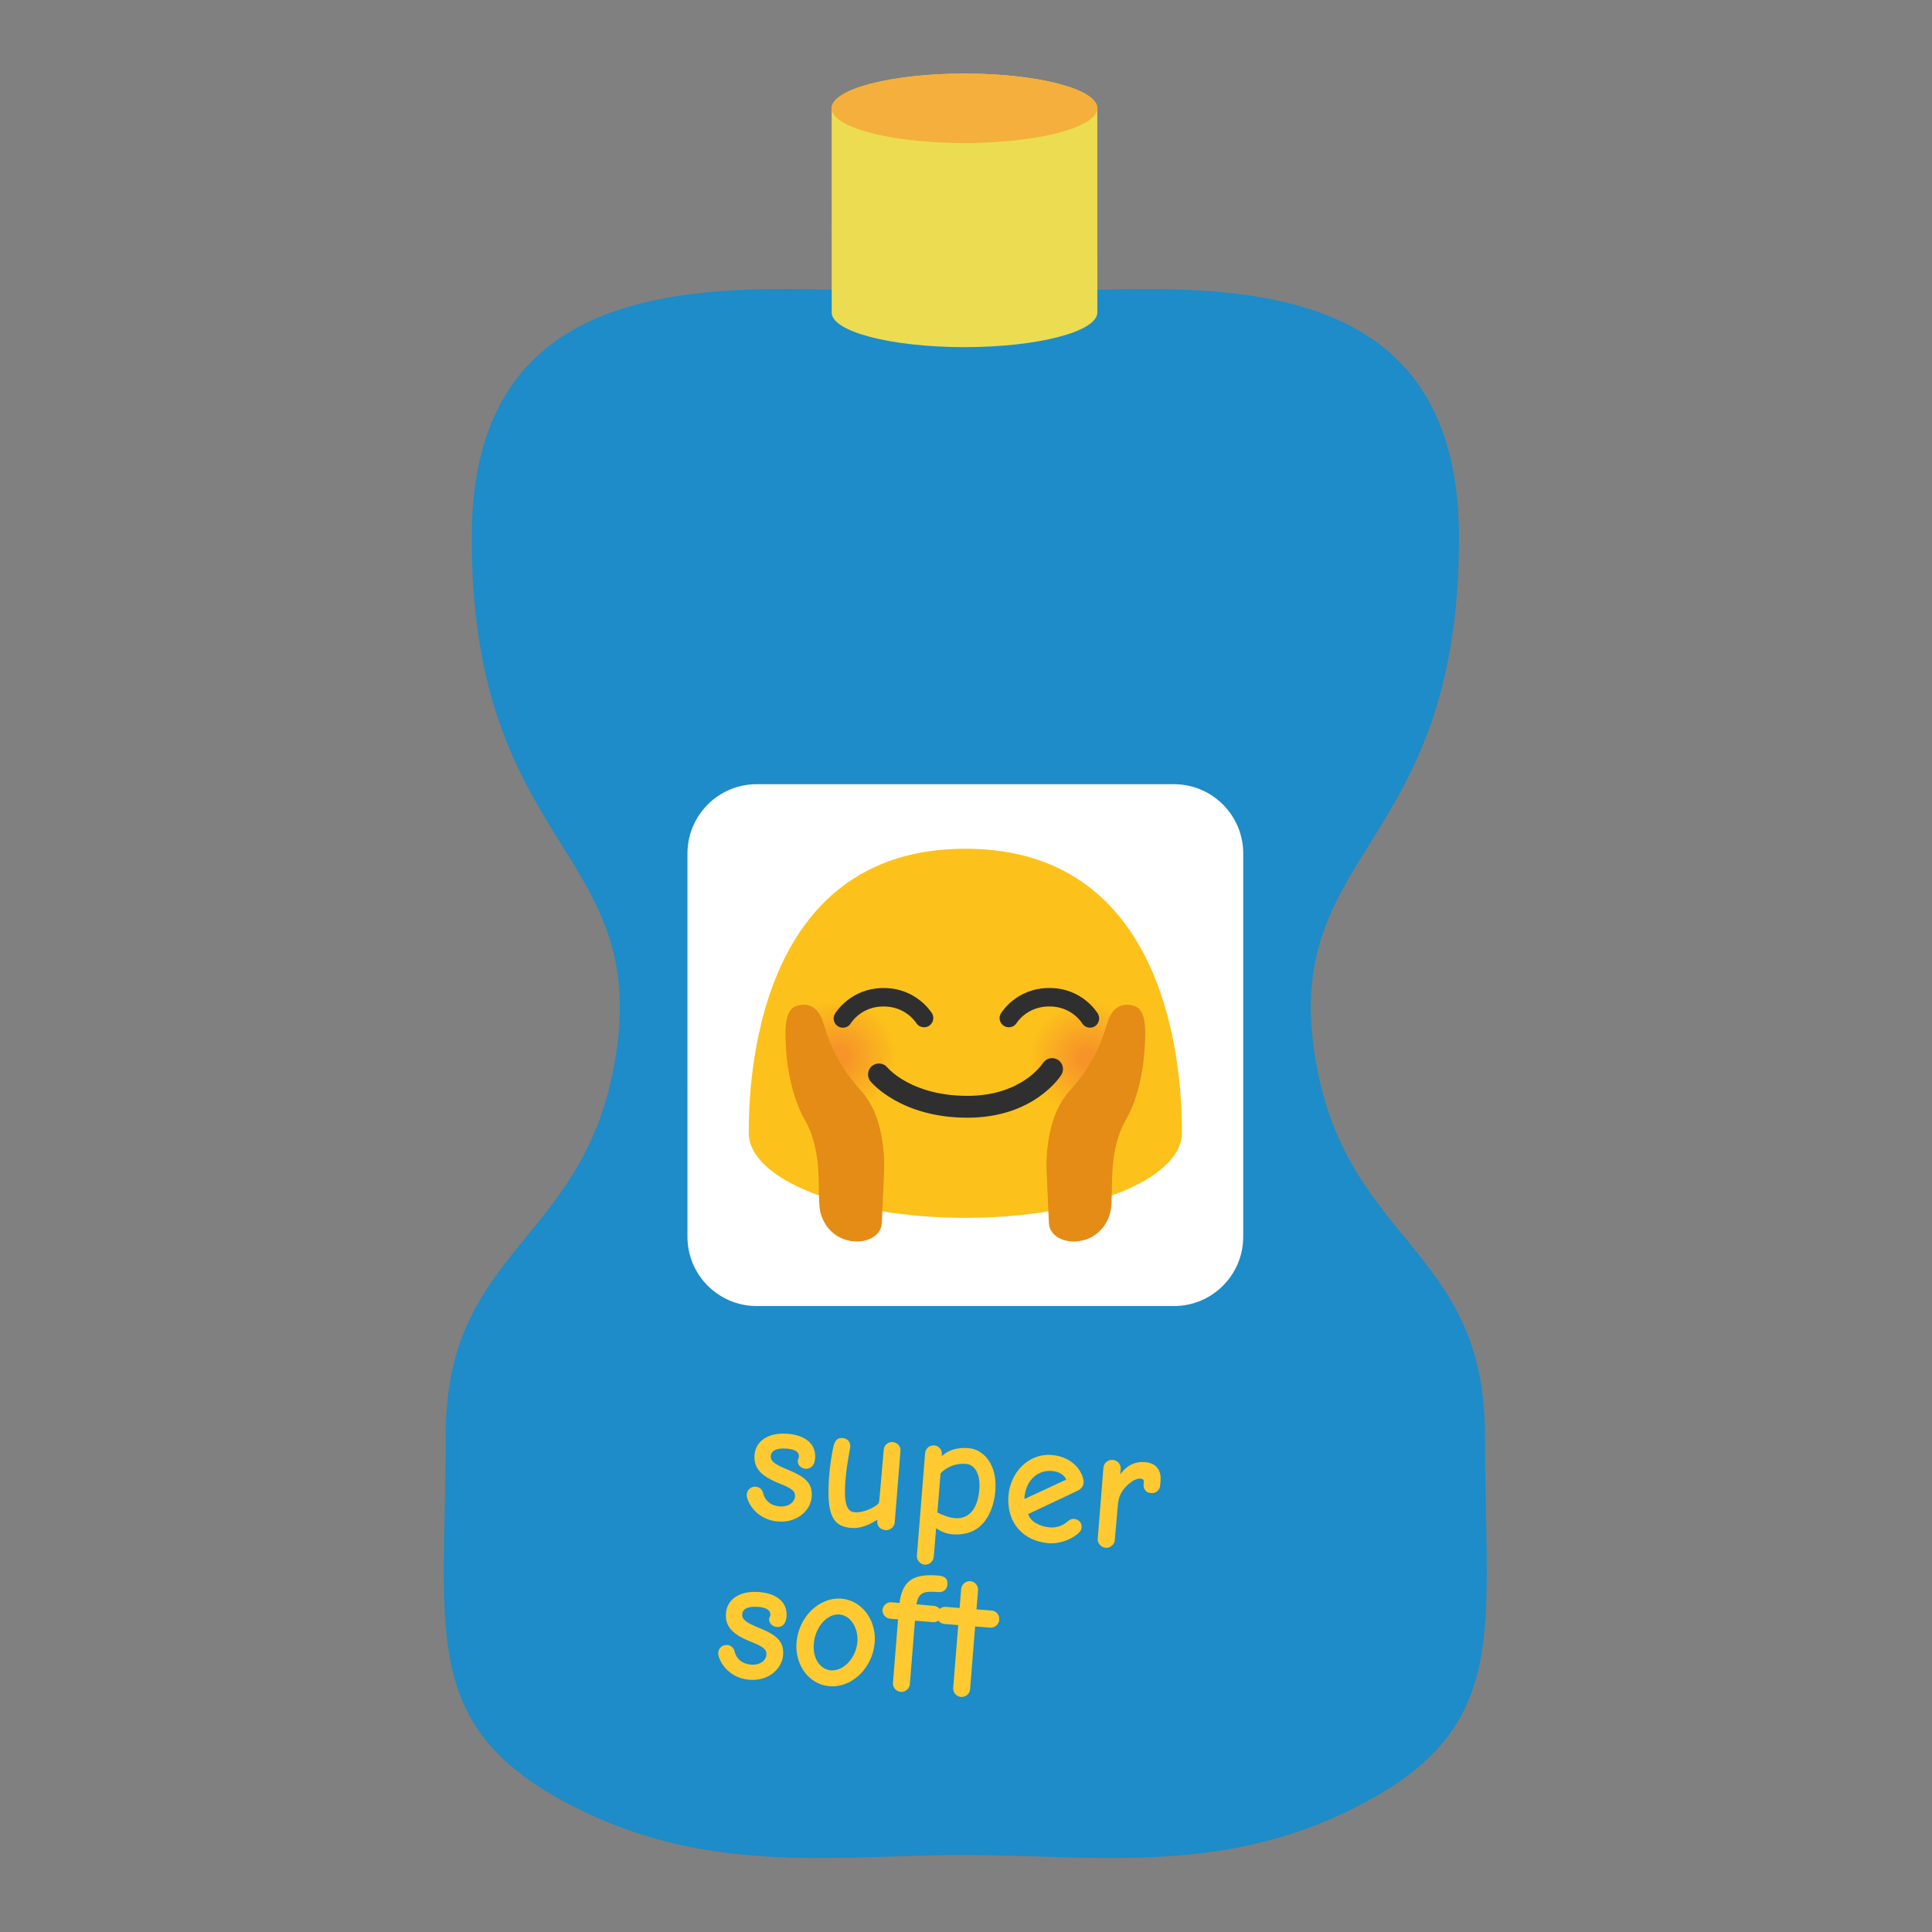 <?xml version="1.0" encoding="UTF-8" standalone="no"?>
<svg
   width="100%"
   height="100%"
   viewBox="0 0 128 128"
   version="1.1"
   xml:space="preserve"
   style="fill-rule:evenodd;clip-rule:evenodd;stroke-linejoin:round;stroke-miterlimit:2"
   id="svg126"
   xmlns="http://www.w3.org/2000/svg"
   xmlns:svg="http://www.w3.org/2000/svg"><rect x="0" y="0" width="128" height="128" fill="#808080" stroke="none"/><defs
   id="defs130" />
    <g
   transform="matrix(1.022,-0.59,0.59,1.022,-39.193,37.507)"
   id="g124">
        <path
   d="m 100.493,56.189 c -8.588,14.876 -17.071,10.314 -21.34,20.624 -4.268,10.31 2.806,14.395 -2.58,23.724 -5.386,9.328 -6.779,14.659 -15.784,14.503 -9.005,-0.157 -14.658,-4.85 -21.27,-8.667 -6.613,-3.818 -13.504,-6.368 -18.142,-14.088 -4.638,-7.72 -0.718,-11.592 4.668,-20.921 5.386,-9.329 12.46,-5.245 19.255,-14.096 6.794,-8.852 -1.397,-13.917 7.191,-28.793 8.589,-14.876 21.917,-3.147 30.843,2.007 8.926,5.153 25.748,10.831 17.16,25.707 z"
   style="fill:#1d8cc8;fill-rule:nonzero"
   id="path2" />
        <g
   transform="matrix(1.187,0.685,-0.685,1.187,-27.273,-17.62)"
   id="g8">
            <path
   d="m 92.852,-9.191 c 0,0.785 -2.437,1.42 -5.442,1.42 -3.005,0 -5.441,-0.635 -5.441,-1.42 v -8.365 c 0,-0.785 2.436,-1.422 5.441,-1.422 3.005,0 5.442,0.637 5.442,1.422 z"
   style="fill:#ecdc51;fill-rule:nonzero"
   id="path4" />
            <path
   id="ellipse6"
   style="fill:#f5af3c"
   d="m 92.851,-17.556 a 5.441,1.421 0 0 1 -5.441,1.421 5.441,1.421 0 0 1 -5.441,-1.421 5.441,1.421 0 0 1 5.441,-1.421 5.441,1.421 0 0 1 5.441,1.421 z" />
        </g>
        <g
   transform="rotate(30)"
   id="g12">
            <path
   d="m 103.011,16.129 c 0,-2.146 -1.743,-3.889 -3.889,-3.889 H 75.698 c -2.146,0 -3.889,1.743 -3.889,3.889 v 21.52 c 0,2.146 1.743,3.889 3.889,3.889 h 23.424 c 2.146,0 3.889,-1.743 3.889,-3.889 z"
   style="fill:#ffffff"
   id="path10" />
        </g>
        <g
   transform="rotate(34.59,-121.131,121.722)"
   id="g16">
            <g
   aria-label="super"
   id="text14"
   style="fill:#ffca31"><path
     d="m -9.578,0.06 c 1.092,0 1.777,-0.774 1.777,-1.519 0,-0.754 -0.397,-1.092 -1.469,-1.429 -0.715,-0.228 -1.002,-0.377 -1.002,-0.695 0,-0.268 0.238,-0.476 0.873,-0.476 0.506,0 0.705,0.169 0.705,0.397 0,0.079 -0.05,0.149 -0.05,0.238 0,0.189 0.179,0.407 0.466,0.407 0.318,0 0.496,-0.228 0.496,-0.635 0,-0.744 -0.586,-1.241 -1.638,-1.241 -1.151,0 -1.767,0.586 -1.767,1.33 0,0.744 0.457,1.161 1.528,1.489 0.744,0.228 0.923,0.367 0.923,0.665 0,0.288 -0.278,0.615 -0.824,0.615 -0.496,0 -0.834,-0.258 -0.973,-0.665 -0.06,-0.189 -0.218,-0.328 -0.447,-0.328 -0.258,0 -0.466,0.208 -0.466,0.466 0,0.357 0.605,1.38 1.866,1.38 z"
     id="path133" /><path
     d="m -5.429,0.089 c 0.596,0 1.072,-0.337 1.409,-0.576 v 0.109 c 0,0.268 0.248,0.437 0.506,0.437 0.258,0 0.476,-0.228 0.476,-0.476 V -4.446 c 0,-0.268 -0.228,-0.457 -0.476,-0.457 -0.228,0 -0.466,0.189 -0.466,0.457 l -0.02,2.829 c 0,0.119 -0.02,0.208 -0.06,0.248 -0.169,0.189 -0.734,0.566 -1.27,0.566 -0.357,0 -0.655,-0.268 -0.655,-1.737 0,-1.002 0.119,-1.727 0.119,-1.896 0,-0.318 -0.228,-0.466 -0.476,-0.466 -0.288,0 -0.417,0.189 -0.466,0.506 -0.069,0.447 -0.109,1.141 -0.109,1.638 0,2.352 0.486,2.848 1.489,2.848 z"
     id="path135" /><path
     d="m -1.172,1.816 c 0.248,0 0.476,-0.228 0.476,-0.476 v -1.618 c 0.308,0.179 0.596,0.268 0.943,0.268 1.767,0 2.203,-1.519 2.203,-2.64 0,-1.509 -0.893,-2.253 -1.667,-2.253 -0.645,0 -1.141,0.179 -1.489,0.576 v -0.109 c 0,-0.298 -0.258,-0.466 -0.457,-0.466 -0.278,0 -0.486,0.208 -0.486,0.486 V 1.34 c 0,0.248 0.218,0.476 0.476,0.476 z m 1.479,-2.739 c -0.377,0 -0.774,-0.149 -1.002,-0.238 v -2.203 c 0.179,-0.228 0.625,-0.645 1.399,-0.645 0.457,0 0.844,0.476 0.844,1.36 0,1.181 -0.496,1.727 -1.241,1.727 z"
     id="path137" /><path
     d="m 5.667,0.06 c 0.615,0 1.3,-0.328 1.657,-0.734 0.079,-0.089 0.119,-0.179 0.119,-0.298 0,-0.258 -0.199,-0.447 -0.466,-0.447 -0.129,0 -0.238,0.069 -0.328,0.159 -0.218,0.228 -0.546,0.427 -0.983,0.427 -0.566,0 -1.092,-0.228 -1.28,-0.645 L 7.046,-3.007 c 0.208,-0.119 0.308,-0.298 0.308,-0.457 0,-0.466 -0.596,-1.429 -1.906,-1.429 -1.36,0 -2.243,1.221 -2.243,2.461 0,1.558 1.062,2.491 2.461,2.491 z M 4.109,-2.303 c 0,-0.139 0,-0.208 0.02,-0.357 0.079,-0.734 0.615,-1.34 1.389,-1.34 0.387,0 0.695,0.139 0.854,0.417 z"
     id="path139" /><path
     d="m 8.882,0.06 c 0.238,0 0.476,-0.218 0.476,-0.457 L 9.369,-2.283 c 0,-0.407 0.04,-0.754 0.337,-1.131 0.169,-0.228 0.526,-0.556 0.794,-0.556 0.169,0 0.218,0.06 0.218,0.159 v 0.129 c 0,0.228 0.119,0.476 0.466,0.476 0.268,0 0.466,-0.208 0.466,-0.466 v -0.298 c 0,-0.427 -0.208,-0.943 -0.953,-0.943 -0.586,0 -1.022,0.288 -1.33,0.794 v -0.298 c 0,-0.268 -0.218,-0.476 -0.486,-0.476 -0.258,0 -0.486,0.208 -0.486,0.476 v 4.02 c 0,0.238 0.238,0.457 0.486,0.457 z"
     id="path141" /></g>
        </g>
        <g
   transform="rotate(34.59,-129.264,97.012)"
   id="g20">
            <g
   aria-label="soft"
   id="text18"
   style="fill:#ffca31"><path
     d="m 2.124,0.06 c 1.092,0 1.777,-0.774 1.777,-1.519 0,-0.754 -0.397,-1.092 -1.469,-1.429 -0.715,-0.228 -1.002,-0.377 -1.002,-0.695 0,-0.268 0.238,-0.476 0.873,-0.476 0.506,0 0.705,0.169 0.705,0.397 0,0.079 -0.05,0.149 -0.05,0.238 0,0.189 0.179,0.407 0.466,0.407 0.318,0 0.496,-0.228 0.496,-0.635 0,-0.744 -0.586,-1.241 -1.638,-1.241 -1.151,0 -1.767,0.586 -1.767,1.33 0,0.744 0.457,1.161 1.528,1.489 0.744,0.228 0.923,0.367 0.923,0.665 0,0.288 -0.278,0.615 -0.824,0.615 -0.496,0 -0.834,-0.258 -0.973,-0.665 C 1.112,-1.648 0.953,-1.786 0.725,-1.786 c -0.258,0 -0.466,0.208 -0.466,0.466 0,0.357 0.605,1.38 1.866,1.38 z"
     id="path144" /><path
     d="m 6.64,0.06 c 1.26,0 2.332,-1.211 2.332,-2.66 0,-1.221 -0.893,-2.293 -2.054,-2.293 -1.26,0 -2.322,1.221 -2.322,2.65 0,1.27 0.883,2.303 2.045,2.303 z m 0,-0.893 c -0.536,0 -1.072,-0.496 -1.072,-1.419 0,-0.923 0.605,-1.747 1.31,-1.747 0.625,0 1.122,0.685 1.122,1.449 0,0.913 -0.645,1.717 -1.36,1.717 z"
     id="path146" /><path
     d="m 10.65,0.06 c 0.248,0 0.476,-0.218 0.476,-0.457 V -3.99 h 1.022 c 0.248,0 0.447,-0.218 0.447,-0.457 0,-0.248 -0.248,-0.457 -0.447,-0.457 l -1.012,-0.01 c 0.06,-0.685 0.357,-0.784 1.181,-0.784 0.298,0 0.466,-0.218 0.466,-0.466 0,-0.367 -0.248,-0.457 -0.576,-0.457 -1.36,0 -1.965,0.427 -2.025,1.707 H 9.707 c -0.228,0 -0.447,0.218 -0.447,0.466 0,0.238 0.218,0.457 0.457,0.457 h 0.457 v 3.593 c 0,0.238 0.228,0.457 0.476,0.457 z"
     id="path148" /><path
     d="m 14.044,0.069 c 0.258,0 0.476,-0.208 0.476,-0.466 V -3.94 h 0.844 c 0.268,0 0.476,-0.228 0.476,-0.476 0,-0.278 -0.208,-0.486 -0.476,-0.486 h -0.844 v -1.062 c 0,-0.248 -0.189,-0.486 -0.476,-0.486 -0.268,0 -0.476,0.238 -0.476,0.486 v 1.062 h -0.764 c -0.258,0 -0.496,0.189 -0.496,0.486 0,0.248 0.208,0.476 0.476,0.476 h 0.784 v 3.543 c 0,0.258 0.228,0.466 0.476,0.466 z"
     id="path150" /></g>
        </g>
        <g
   id="g122">
            <path
   d="m 67.769,57.443 c -10.288,-5.94 -17.19,5.452 -18.508,7.734 -1.318,2.284 2.33,6.854 8.146,10.213 5.818,3.358 11.597,4.231 12.916,1.947 1.318,-2.282 7.733,-13.955 -2.554,-19.894 z"
   style="fill:#fcc21b;fill-rule:nonzero"
   id="path22" />
            <path
   d="m 67.256,74.324 c -1.818,-0.33 -3.038,-2.05 -2.73,-3.851 0.313,-1.799 2.034,-2.997 3.852,-2.672 1.812,0.327 3.034,2.053 2.727,3.854 -0.312,1.802 -2.038,2.997 -3.85,2.669 z"
   style="fill:#fcc21b;fill-rule:nonzero"
   id="path24" />
            <path
   d="m 67.277,74.191 c -1.744,-0.316 -2.915,-1.966 -2.617,-3.694 0.298,-1.726 1.95,-2.876 3.695,-2.562 1.74,0.313 2.912,1.969 2.617,3.696 -0.3,1.727 -1.955,2.876 -3.695,2.56 z"
   style="fill:#fcc01c;fill-rule:nonzero"
   id="path26" />
            <path
   d="m 67.301,74.058 c -1.668,-0.302 -2.79,-1.883 -2.505,-3.538 0.285,-1.653 1.867,-2.752 3.538,-2.453 1.665,0.301 2.788,1.887 2.504,3.54 -0.255,1.441 -1.52,2.502 -2.984,2.502 -0.185,0 -0.37,-0.017 -0.553,-0.051 z"
   style="fill:#fcbe1c;fill-rule:nonzero"
   id="path28" />
            <path
   d="m 67.323,73.926 c -1.595,-0.29 -2.667,-1.799 -2.394,-3.381 0.242,-1.379 1.452,-2.394 2.851,-2.394 0.178,0 0.355,0.017 0.529,0.049 1.592,0.288 2.664,1.802 2.395,3.384 -0.275,1.58 -1.79,2.629 -3.381,2.342 z"
   style="fill:#fbbb1d;fill-rule:nonzero"
   id="path30" />
            <path
   d="m 67.347,73.793 c -1.522,-0.275 -2.544,-1.717 -2.284,-3.223 0.231,-1.315 1.384,-2.283 2.718,-2.283 0.17,0 0.339,0.016 0.506,0.047 1.518,0.274 2.541,1.718 2.283,3.228 -0.234,1.312 -1.386,2.277 -2.718,2.277 -0.17,0 -0.339,-0.016 -0.505,-0.047 z"
   style="fill:#fbb91e;fill-rule:nonzero"
   id="path32" />
            <path
   d="m 67.369,73.66 c -1.448,-0.263 -2.42,-1.631 -2.173,-3.066 0.22,-1.251 1.318,-2.172 2.588,-2.172 0.161,0 0.322,0.015 0.48,0.044 1.444,0.261 2.417,1.635 2.173,3.069 -0.222,1.25 -1.319,2.169 -2.588,2.169 -0.161,0 -0.322,-0.015 -0.48,-0.044 z"
   style="fill:#fbb71e;fill-rule:nonzero"
   id="path34" />
            <path
   d="m 67.393,73.527 c -1.373,-0.248 -2.296,-1.549 -2.061,-2.91 0.208,-1.187 1.249,-2.061 2.454,-2.061 0.153,0 0.306,0.014 0.456,0.042 1.37,0.247 2.293,1.55 2.062,2.913 -0.211,1.186 -1.251,2.058 -2.456,2.058 -0.152,0 -0.305,-0.014 -0.455,-0.042 z"
   style="fill:#fbb51f;fill-rule:nonzero"
   id="path36" />
            <path
   d="m 67.414,73.395 c -1.299,-0.235 -2.173,-1.465 -1.949,-2.753 0.198,-1.123 1.184,-1.949 2.324,-1.949 0.144,0 0.287,0.013 0.429,0.039 1.286,0.229 2.162,1.466 1.95,2.755 -0.198,1.122 -1.183,1.948 -2.322,1.948 -0.145,0 -0.29,-0.013 -0.432,-0.04 z"
   style="fill:#fab220;fill-rule:nonzero"
   id="path38" />
            <path
   d="m 67.437,73.261 c -1.225,-0.222 -2.048,-1.382 -1.84,-2.596 0.186,-1.058 1.115,-1.838 2.189,-1.838 0.137,0 0.274,0.013 0.408,0.038 1.222,0.22 2.047,1.383 1.838,2.599 -0.186,1.057 -1.113,1.835 -2.186,1.835 -0.137,0 -0.274,-0.013 -0.409,-0.038 z"
   style="fill:#fab020;fill-rule:nonzero"
   id="path40" />
            <path
   d="m 67.46,73.13 c -1.152,-0.21 -1.925,-1.298 -1.729,-2.44 0.174,-0.995 1.047,-1.727 2.057,-1.727 0.128,0 0.257,0.011 0.383,0.035 1.14,0.203 1.916,1.3 1.729,2.442 -0.176,0.994 -1.049,1.725 -2.058,1.725 -0.128,0 -0.255,-0.012 -0.381,-0.035 z"
   style="fill:#faae21;fill-rule:nonzero"
   id="path42" />
            <path
   d="m 67.483,72.996 c -1.077,-0.194 -1.802,-1.216 -1.618,-2.284 0.164,-0.931 0.982,-1.617 1.927,-1.617 0.12,0 0.239,0.011 0.357,0.033 1.066,0.19 1.792,1.216 1.617,2.285 -0.162,0.931 -0.978,1.616 -1.923,1.616 -0.121,0 -0.241,-0.011 -0.36,-0.033 z"
   style="fill:#faac22;fill-rule:nonzero"
   id="path44" />
            <path
   d="M 67.506,72.864 C 66.513,72.689 65.835,71.733 66,70.738 c 0.153,-0.868 0.914,-1.506 1.794,-1.506 0.112,0 0.223,0.01 0.332,0.03 0.994,0.176 1.671,1.133 1.506,2.129 -0.153,0.866 -0.913,1.504 -1.792,1.504 -0.112,0 -0.224,-0.01 -0.334,-0.031 z"
   style="fill:#f9a922;fill-rule:nonzero"
   id="path46" />
            <path
   d="m 67.528,72.73 c -0.92,-0.162 -1.547,-1.048 -1.394,-1.97 0.142,-0.803 0.847,-1.394 1.662,-1.394 0.103,0 0.206,0.009 0.308,0.028 0.92,0.163 1.546,1.048 1.394,1.97 -0.141,0.803 -0.845,1.395 -1.661,1.395 -0.103,0 -0.207,-0.01 -0.309,-0.029 z"
   style="fill:#f9a723;fill-rule:nonzero"
   id="path48" />
            <path
   d="m 67.553,72.597 c -0.847,-0.149 -1.424,-0.964 -1.284,-1.812 0.13,-0.739 0.779,-1.283 1.529,-1.283 0.095,0 0.19,0.009 0.283,0.026 0.846,0.152 1.422,0.966 1.284,1.814 -0.131,0.738 -0.779,1.281 -1.528,1.281 -0.095,0 -0.19,-0.009 -0.284,-0.026 z"
   style="fill:#f9a524;fill-rule:nonzero"
   id="path50" />
            <path
   d="m 67.574,72.465 c -0.774,-0.136 -1.301,-0.881 -1.172,-1.656 0.119,-0.675 0.71,-1.172 1.396,-1.172 0.087,0 0.173,0.008 0.259,0.024 0.779,0.14 1.304,0.882 1.173,1.658 -0.118,0.674 -0.709,1.171 -1.394,1.171 -0.088,0 -0.176,-0.009 -0.262,-0.025 z"
   style="fill:#f9a324;fill-rule:nonzero"
   id="path52" />
            <path
   d="m 67.598,72.332 c -0.701,-0.123 -1.178,-0.798 -1.06,-1.5 0.12,-0.7 0.791,-1.166 1.499,-1.038 0.701,0.125 1.178,0.8 1.061,1.502 -0.11,0.61 -0.645,1.058 -1.265,1.058 -0.079,0 -0.157,-0.008 -0.235,-0.022 z"
   style="fill:#f8a025;fill-rule:nonzero"
   id="path54" />
            <path
   d="m 67.62,72.2 c -0.628,-0.11 -1.055,-0.715 -0.95,-1.343 0.096,-0.548 0.577,-0.951 1.133,-0.951 0.07,0 0.141,0.006 0.21,0.019 0.632,0.115 1.057,0.716 0.952,1.344 -0.097,0.547 -0.577,0.95 -1.132,0.95 -0.072,0 -0.143,-0.007 -0.213,-0.02 z"
   style="fill:#f89e26;fill-rule:nonzero"
   id="path56" />
            <path
   d="m 67.644,72.066 c -0.558,-0.1 -0.935,-0.63 -0.84,-1.185 0.086,-0.484 0.51,-0.84 1.001,-0.84 0.062,0 0.123,0.006 0.184,0.017 0.559,0.101 0.935,0.632 0.84,1.187 -0.085,0.483 -0.508,0.838 -0.999,0.838 -0.062,0 -0.125,-0.006 -0.186,-0.017 z"
   style="fill:#f89c26;fill-rule:nonzero"
   id="path58" />
            <path
   d="m 67.666,71.934 c -0.481,-0.084 -0.81,-0.547 -0.73,-1.029 0.074,-0.42 0.442,-0.729 0.868,-0.729 0.054,0 0.109,0.005 0.162,0.015 0.484,0.087 0.81,0.55 0.727,1.03 -0.073,0.419 -0.441,0.728 -0.866,0.728 -0.054,0 -0.108,-0.005 -0.161,-0.015 z"
   style="fill:#f89a27;fill-rule:nonzero"
   id="path60" />
            <path
   d="m 67.69,71.8 c -0.407,-0.072 -0.685,-0.463 -0.618,-0.871 0.063,-0.356 0.375,-0.618 0.736,-0.618 0.045,0 0.091,0.005 0.136,0.013 0.408,0.073 0.685,0.466 0.616,0.874 -0.062,0.355 -0.373,0.616 -0.733,0.616 -0.046,0 -0.092,-0.005 -0.137,-0.013 z"
   style="fill:#f79728;fill-rule:nonzero"
   id="path62" />
            <path
   d="m 67.711,71.669 c -0.334,-0.059 -0.562,-0.381 -0.506,-0.716 0.051,-0.292 0.307,-0.506 0.603,-0.506 0.037,0 0.074,0.003 0.111,0.01 0.338,0.061 0.564,0.38 0.507,0.716 -0.05,0.292 -0.305,0.507 -0.601,0.507 -0.038,0 -0.076,-0.004 -0.114,-0.011 z"
   style="fill:#f79528;fill-rule:nonzero"
   id="path64" />
            <path
   d="m 67.735,71.535 c -0.26,-0.047 -0.437,-0.296 -0.395,-0.557 0.04,-0.227 0.239,-0.394 0.47,-0.394 0.03,0 0.06,0.002 0.089,0.008 0.262,0.046 0.44,0.298 0.394,0.559 -0.041,0.226 -0.24,0.392 -0.469,0.392 -0.03,0 -0.06,-0.002 -0.089,-0.008 z"
   style="fill:#f79329;fill-rule:nonzero"
   id="path66" />
            <g
   id="g112">
                <path
   d="m 55.243,67.243 c -1.817,-0.33 -3.038,-2.05 -2.728,-3.852 0.31,-1.8 2.033,-2.997 3.851,-2.672 1.812,0.327 3.034,2.053 2.727,3.854 -0.312,1.802 -2.037,2.997 -3.85,2.67 z"
   style="fill:#fcc21b;fill-rule:nonzero"
   id="path68" />
                <path
   d="m 55.266,67.11 c -1.744,-0.316 -2.916,-1.967 -2.617,-3.697 0.299,-1.725 1.95,-2.874 3.695,-2.562 1.739,0.315 2.912,1.969 2.616,3.698 -0.265,1.505 -1.586,2.614 -3.114,2.614 -0.195,0 -0.389,-0.018 -0.58,-0.054 z"
   style="fill:#fcc01c;fill-rule:nonzero"
   id="path70" />
                <path
   d="m 55.289,66.978 c -1.668,-0.303 -2.79,-1.883 -2.506,-3.538 0.285,-1.652 1.868,-2.752 3.538,-2.453 1.665,0.301 2.788,1.886 2.504,3.541 -0.286,1.652 -1.871,2.75 -3.536,2.45 z"
   style="fill:#fcbe1c;fill-rule:nonzero"
   id="path72" />
                <path
   d="m 55.311,66.844 c -1.595,-0.289 -2.667,-1.799 -2.394,-3.381 0.274,-1.58 1.784,-2.63 3.38,-2.344 1.592,0.287 2.664,1.8 2.396,3.383 -0.244,1.377 -1.453,2.391 -2.852,2.391 -0.178,0 -0.355,-0.017 -0.53,-0.049 z"
   style="fill:#fbbb1d;fill-rule:nonzero"
   id="path74" />
                <path
   d="m 55.335,66.713 c -1.522,-0.276 -2.544,-1.717 -2.283,-3.225 0.26,-1.507 1.702,-2.508 3.223,-2.235 1.518,0.275 2.541,1.717 2.284,3.227 -0.234,1.313 -1.387,2.279 -2.721,2.279 -0.169,0 -0.337,-0.015 -0.503,-0.046 z"
   style="fill:#fbb91e;fill-rule:nonzero"
   id="path76" />
                <path
   d="m 55.357,66.579 c -1.448,-0.264 -2.42,-1.632 -2.171,-3.069 0.221,-1.251 1.319,-2.172 2.59,-2.172 0.16,0 0.32,0.015 0.477,0.044 1.444,0.262 2.417,1.635 2.172,3.071 -0.222,1.25 -1.319,2.17 -2.589,2.17 -0.16,0 -0.321,-0.015 -0.479,-0.044 z"
   style="fill:#fbb71e;fill-rule:nonzero"
   id="path78" />
                <path
   d="m 55.38,66.447 c -1.372,-0.248 -2.295,-1.55 -2.06,-2.91 0.209,-1.187 1.25,-2.061 2.455,-2.061 0.153,0 0.305,0.014 0.455,0.042 1.369,0.246 2.293,1.55 2.061,2.913 -0.211,1.186 -1.252,2.058 -2.456,2.058 -0.153,0 -0.304,-0.014 -0.454,-0.042 z"
   style="fill:#fbb51f;fill-rule:nonzero"
   id="path80" />
                <path
   d="m 55.403,66.313 c -1.3,-0.235 -2.173,-1.465 -1.95,-2.753 0.198,-1.123 1.184,-1.949 2.324,-1.949 0.144,0 0.287,0.013 0.429,0.039 1.296,0.234 2.17,1.467 1.95,2.755 -0.198,1.122 -1.182,1.948 -2.321,1.948 -0.145,0 -0.29,-0.013 -0.432,-0.04 z"
   style="fill:#fab220;fill-rule:nonzero"
   id="path82" />
                <path
   d="m 55.426,66.182 c -1.225,-0.223 -2.048,-1.382 -1.84,-2.598 0.186,-1.058 1.115,-1.838 2.189,-1.838 0.137,0 0.274,0.013 0.409,0.038 1.222,0.22 2.047,1.383 1.838,2.599 -0.188,1.058 -1.117,1.836 -2.192,1.836 -0.135,0 -0.271,-0.012 -0.404,-0.037 z"
   style="fill:#fab020;fill-rule:nonzero"
   id="path84" />
                <path
   d="m 55.449,66.048 c -1.153,-0.21 -1.926,-1.298 -1.728,-2.442 0.176,-0.994 1.048,-1.726 2.058,-1.726 0.128,0 0.256,0.012 0.382,0.035 1.148,0.207 1.924,1.3 1.728,2.441 -0.175,0.995 -1.048,1.727 -2.058,1.727 -0.128,0 -0.256,-0.012 -0.382,-0.035 z"
   style="fill:#faae21;fill-rule:nonzero"
   id="path86" />
                <path
   d="m 55.472,65.916 c -1.076,-0.195 -1.802,-1.215 -1.618,-2.283 0.163,-0.931 0.98,-1.616 1.925,-1.616 0.12,0 0.24,0.011 0.358,0.033 1.066,0.19 1.792,1.216 1.617,2.285 -0.165,0.93 -0.981,1.614 -1.926,1.614 -0.119,0 -0.239,-0.011 -0.356,-0.033 z"
   style="fill:#faac22;fill-rule:nonzero"
   id="path88" />
                <path
   d="m 55.494,65.782 c -0.993,-0.176 -1.669,-1.131 -1.506,-2.126 0.153,-0.868 0.914,-1.506 1.795,-1.506 0.112,0 0.223,0.01 0.332,0.03 0.994,0.176 1.67,1.133 1.505,2.129 -0.153,0.866 -0.913,1.504 -1.792,1.504 -0.112,0 -0.224,-0.01 -0.334,-0.031 z"
   style="fill:#f9a922;fill-rule:nonzero"
   id="path90" />
                <path
   d="m 55.517,65.648 c -0.921,-0.162 -1.548,-1.048 -1.395,-1.97 0.142,-0.803 0.847,-1.394 1.662,-1.394 0.103,0 0.206,0.009 0.308,0.028 0.92,0.163 1.546,1.048 1.394,1.97 -0.14,0.803 -0.845,1.395 -1.66,1.395 -0.104,0 -0.208,-0.01 -0.31,-0.029 z"
   style="fill:#f9a723;fill-rule:nonzero"
   id="path92" />
                <path
   d="m 55.54,65.517 c -0.847,-0.15 -1.424,-0.966 -1.283,-1.814 0.13,-0.739 0.779,-1.283 1.529,-1.283 0.095,0 0.19,0.009 0.283,0.026 0.846,0.151 1.423,0.965 1.285,1.814 -0.131,0.739 -0.78,1.283 -1.53,1.283 -0.095,0 -0.19,-0.009 -0.284,-0.026 z"
   style="fill:#f9a524;fill-rule:nonzero"
   id="path94" />
                <path
   d="m 55.563,65.383 c -0.774,-0.136 -1.301,-0.881 -1.173,-1.656 0.119,-0.675 0.71,-1.172 1.396,-1.172 0.087,0 0.173,0.008 0.259,0.024 0.779,0.14 1.306,0.88 1.173,1.658 -0.118,0.674 -0.709,1.17 -1.394,1.17 -0.087,0 -0.175,-0.008 -0.261,-0.024 z"
   style="fill:#f9a324;fill-rule:nonzero"
   id="path96" />
                <path
   d="m 55.586,65.251 c -0.7,-0.124 -1.176,-0.798 -1.061,-1.499 0.12,-0.7 0.792,-1.166 1.5,-1.038 0.7,0.125 1.177,0.798 1.062,1.5 -0.111,0.61 -0.647,1.058 -1.267,1.058 -0.079,0 -0.157,-0.007 -0.234,-0.021 z"
   style="fill:#f8a025;fill-rule:nonzero"
   id="path98" />
                <path
   d="m 55.608,65.117 c -0.627,-0.111 -1.054,-0.715 -0.95,-1.343 0.096,-0.547 0.576,-0.949 1.131,-0.949 0.07,0 0.141,0.006 0.21,0.019 0.632,0.115 1.058,0.714 0.951,1.344 -0.095,0.547 -0.575,0.95 -1.13,0.95 -0.071,0 -0.142,-0.007 -0.212,-0.02 z"
   style="fill:#f89e26;fill-rule:nonzero"
   id="path100" />
                <path
   d="m 55.631,64.986 c -0.554,-0.099 -0.931,-0.632 -0.84,-1.187 0.086,-0.482 0.509,-0.837 0.999,-0.837 0.063,0 0.125,0.005 0.187,0.017 0.558,0.1 0.934,0.63 0.84,1.186 -0.085,0.483 -0.509,0.838 -0.999,0.838 -0.063,0 -0.125,-0.006 -0.187,-0.017 z"
   style="fill:#f89c26;fill-rule:nonzero"
   id="path102" />
                <path
   d="m 55.654,64.852 c -0.481,-0.085 -0.809,-0.547 -0.73,-1.029 0.074,-0.419 0.442,-0.728 0.868,-0.728 0.054,0 0.108,0.005 0.162,0.015 0.48,0.084 0.808,0.547 0.729,1.028 -0.073,0.42 -0.441,0.729 -0.867,0.729 -0.054,0 -0.109,-0.005 -0.162,-0.015 z"
   style="fill:#f89a27;fill-rule:nonzero"
   id="path104" />
                <path
   d="m 55.677,64.72 c -0.407,-0.072 -0.684,-0.464 -0.617,-0.872 0.063,-0.355 0.375,-0.616 0.735,-0.616 0.046,0 0.091,0.004 0.136,0.012 0.407,0.072 0.685,0.464 0.618,0.872 -0.063,0.356 -0.375,0.618 -0.736,0.618 -0.045,0 -0.091,-0.005 -0.136,-0.013 z"
   style="fill:#f79728;fill-rule:nonzero"
   id="path106" />
                <path
   d="m 55.7,64.587 c -0.334,-0.059 -0.562,-0.381 -0.506,-0.716 0.051,-0.292 0.307,-0.506 0.603,-0.506 0.037,0 0.074,0.003 0.111,0.01 0.337,0.061 0.564,0.38 0.506,0.716 -0.05,0.291 -0.305,0.507 -0.601,0.507 -0.038,0 -0.076,-0.004 -0.113,-0.011 z"
   style="fill:#f79528;fill-rule:nonzero"
   id="path108" />
                <path
   d="m 55.723,64.455 c -0.26,-0.047 -0.438,-0.298 -0.395,-0.559 0.04,-0.227 0.239,-0.394 0.47,-0.394 0.03,0 0.06,0.002 0.089,0.008 0.26,0.046 0.438,0.296 0.396,0.557 -0.041,0.228 -0.241,0.396 -0.473,0.396 -0.029,0 -0.058,-0.003 -0.087,-0.008 z"
   style="fill:#f79329;fill-rule:nonzero"
   id="path110" />
            </g>
            <path
   d="m 57.302,62.712 c -0.078,0.044 -0.165,0.067 -0.254,0.067 -0.284,0 -0.518,-0.234 -0.518,-0.519 0,-0.186 0.101,-0.359 0.264,-0.451 0.06,-0.034 1.481,-0.817 3.089,0.111 1.61,0.93 1.642,2.552 1.644,2.621 -0.013,0.275 -0.244,0.495 -0.519,0.495 -0.271,0 -0.499,-0.212 -0.519,-0.482 0,-0.049 -0.043,-1.113 -1.124,-1.737 -1.08,-0.626 -2.02,-0.126 -2.063,-0.105 z m 11.765,6.999 c -0.092,0.001 -0.182,-0.022 -0.261,-0.068 -0.159,-0.092 -0.258,-0.261 -0.261,-0.444 0,-0.044 -0.038,-1.106 -1.12,-1.731 -1.101,-0.636 -2.055,-0.113 -2.064,-0.108 -0.072,0.036 -0.152,0.055 -0.233,0.055 -0.284,0 -0.518,-0.233 -0.518,-0.518 0,-0.177 0.091,-0.343 0.242,-0.438 0.06,-0.034 1.481,-0.817 3.09,0.112 1.608,0.928 1.64,2.55 1.64,2.618 0.002,0.284 -0.231,0.52 -0.515,0.522 z m -8.742,0.872 c -3.255,-1.879 -3.684,-4.404 -3.701,-4.51 -0.004,-0.027 -0.006,-0.055 -0.006,-0.082 0,-0.337 0.277,-0.613 0.613,-0.613 0.294,0 0.549,0.211 0.603,0.5 0.016,0.092 0.391,2.076 3.103,3.641 2.607,1.505 4.503,0.566 4.582,0.524 0.298,-0.153 0.669,-0.036 0.825,0.261 0.156,0.296 0.041,0.668 -0.254,0.825 -0.1,0.057 -2.545,1.314 -5.765,-0.546 z"
   style="fill:#2f2f2f;fill-rule:nonzero"
   id="path114" />
            <path
   d="m 67.769,57.443 c -10.254,-5.92 -17.134,5.435 -18.448,7.711 -1.314,2.276 2.321,6.833 8.119,10.18 5.799,3.348 11.562,4.216 12.875,1.941 1.314,-2.276 7.71,-13.911 -2.546,-19.832 z"
   style="fill:none;fill-rule:nonzero"
   id="path116" />
            <g
   id="g120">
                <path
   d="m 51.034,73.158 c 0.646,0.664 1.735,0.841 2.18,0.117 l 1.511,-2.368 c 0.026,-0.038 1.7,-2.535 1.157,-4.699 l -0.007,-0.032 c -0.304,-1.66 -0.264,-2.687 0.113,-4.32 0.123,-0.54 0.038,-1.164 -0.576,-1.426 -0.435,-0.186 -0.926,-0.24 -1.649,1.073 -0.84,1.529 -1.408,3.206 -1.41,4.61 -0.005,1.96 -1.196,3.515 -1.726,4.646 -0.335,0.709 -0.289,1.727 0.407,2.399 z m 11.493,6.635 c -0.898,-0.227 -1.596,-1.082 -1.191,-1.829 l 1.295,-2.493 c 0.02,-0.041 1.345,-2.74 3.49,-3.351 l 0.032,-0.01 c 1.589,-0.566 2.459,-1.115 3.684,-2.257 0.407,-0.378 0.99,-0.616 1.524,-0.215 0.378,0.284 0.67,0.683 -0.105,1.964 -0.904,1.493 -2.073,2.823 -3.287,3.526 -1.696,0.985 -2.446,2.794 -3.16,3.819 -0.447,0.644 -1.352,1.113 -2.282,0.846 z"
   style="fill:#e48c15;fill-rule:nonzero"
   id="path118" />
            </g>
        </g>
    </g>
</svg>
